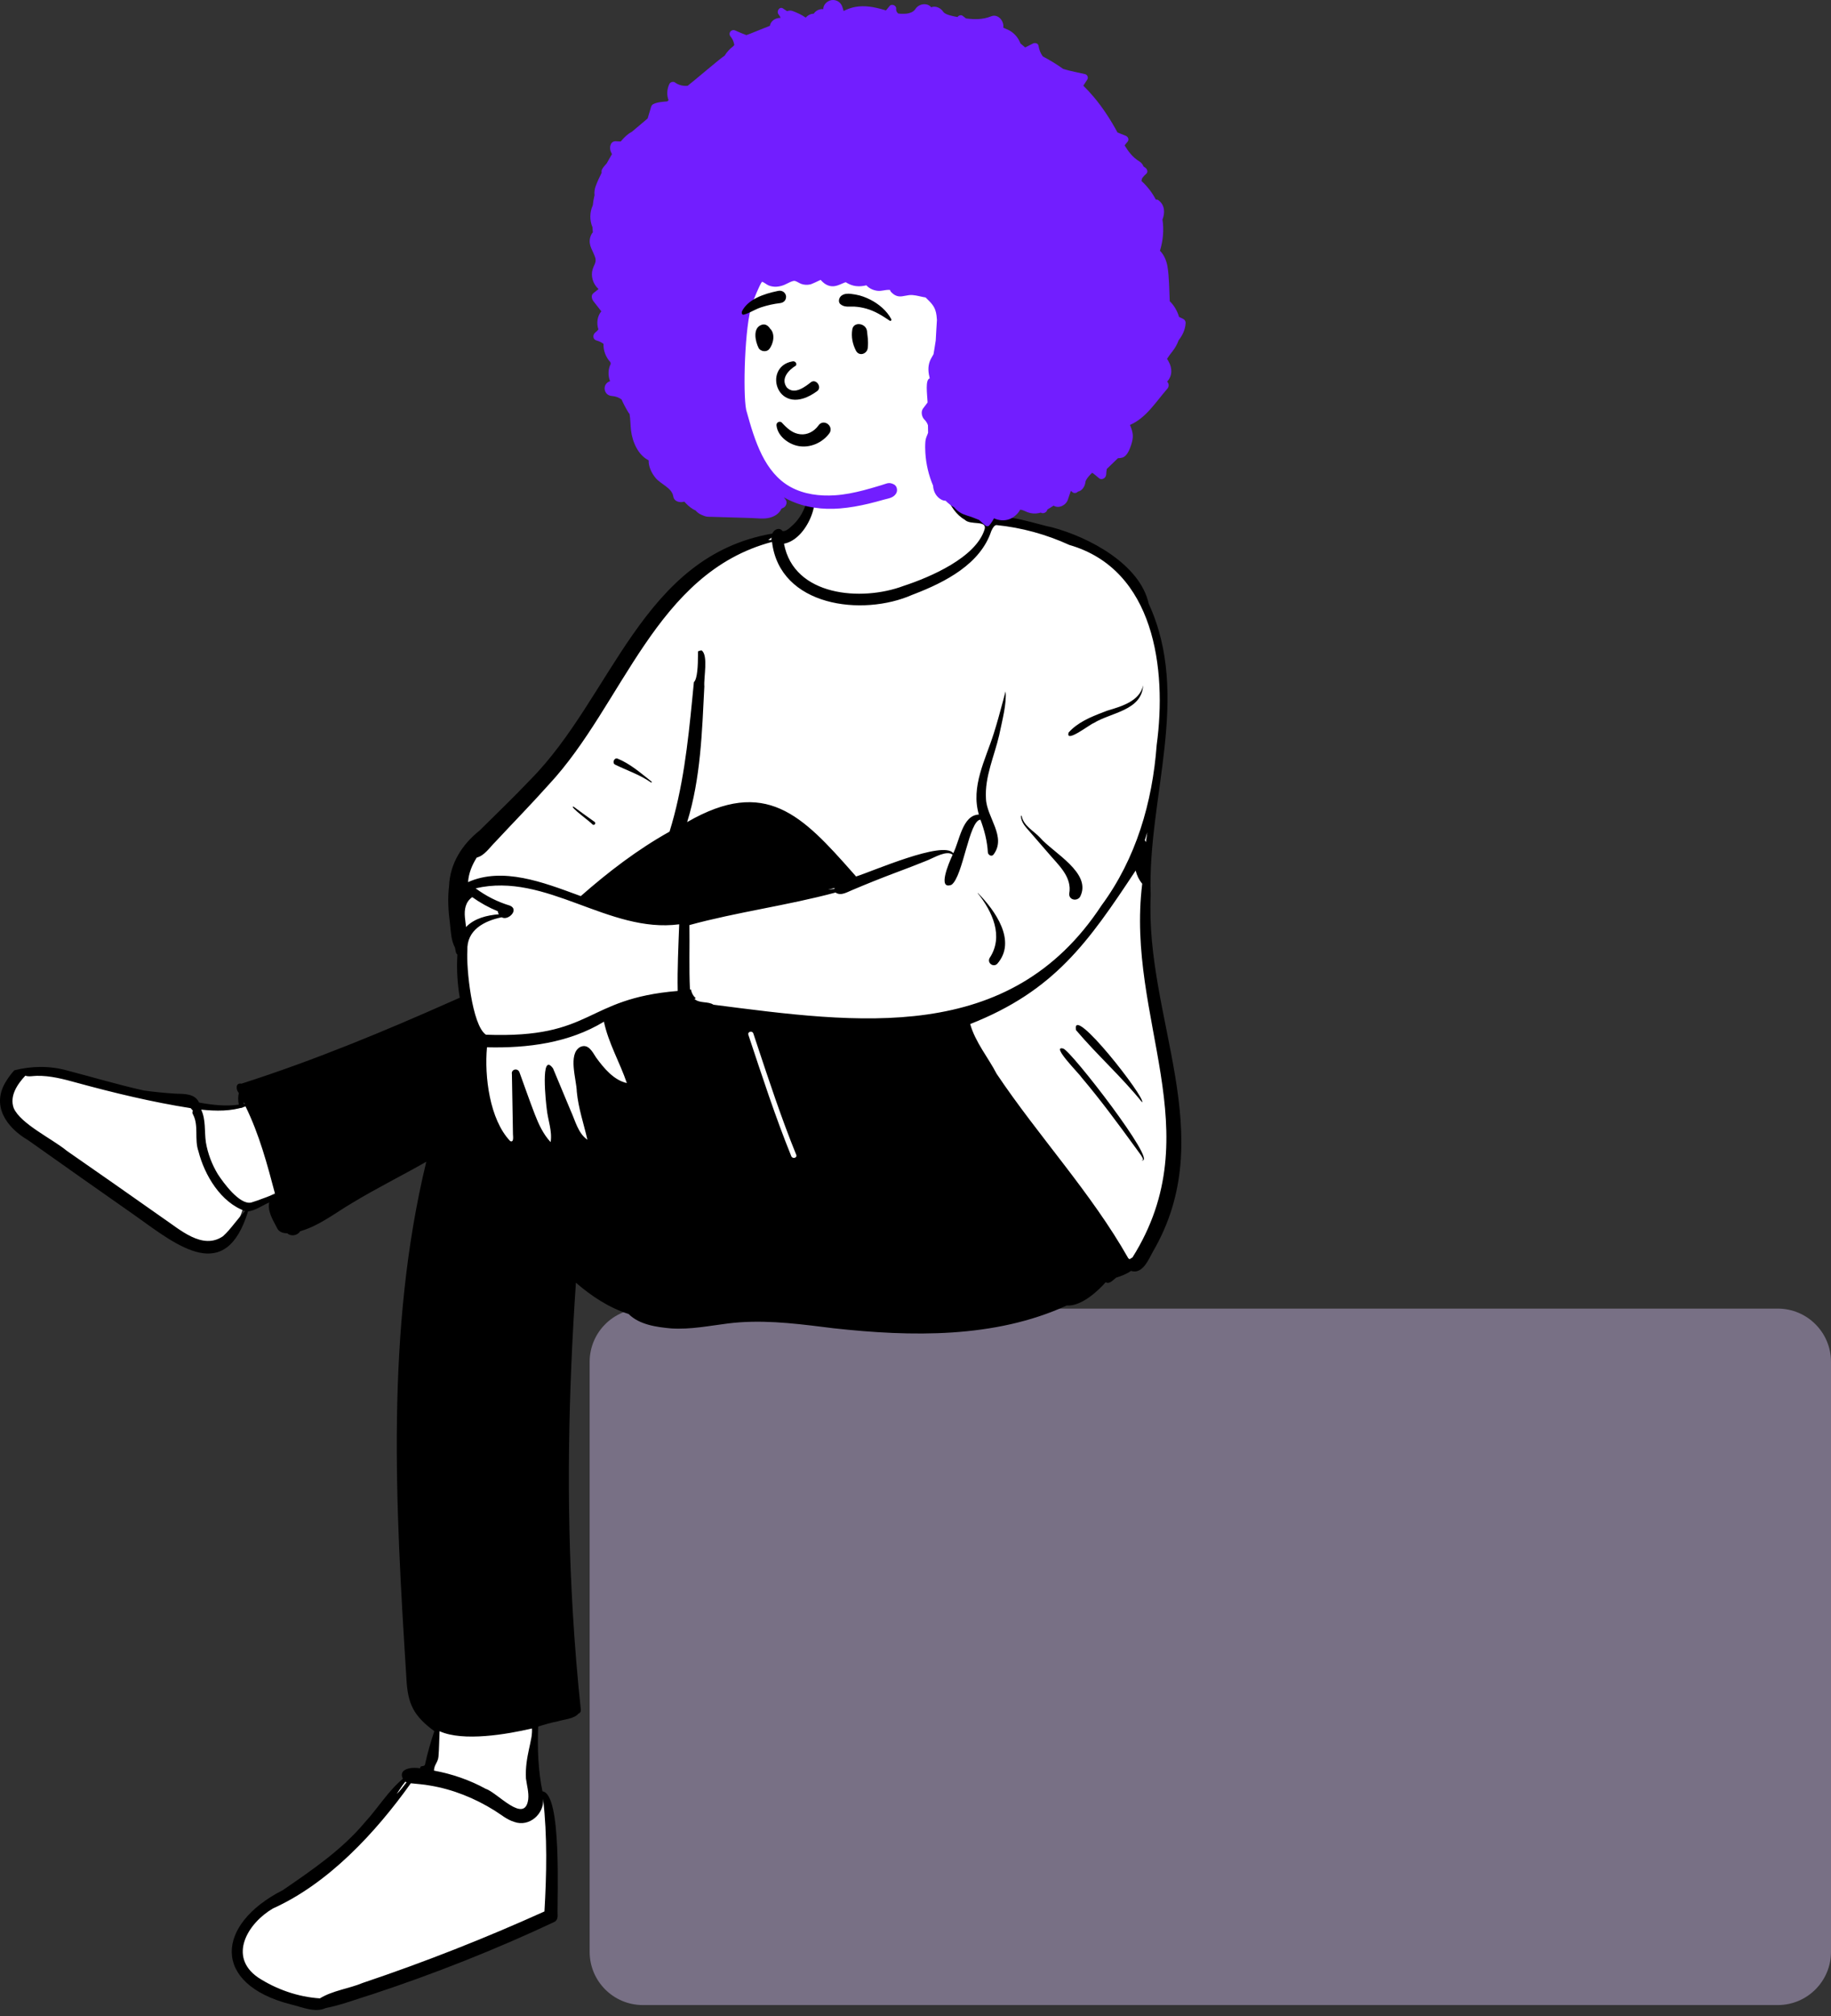 <svg width="488" height="537" viewBox="0 0 488 537" fill="none" xmlns="http://www.w3.org/2000/svg">
<rect x="0" y="0" width="488" height="537" fill="#333333" stroke="none"/>
<g clip-path="url(#clip0_6602_30)">
<path opacity="0.4" d="M473.821 348.571H171.332C163.501 348.571 157.153 354.92 157.153 362.751V519.903C157.153 527.734 163.501 534.082 171.332 534.082H473.821C481.652 534.082 488 527.734 488 519.903V362.751C488 354.92 481.652 348.571 473.821 348.571Z" fill="#DFCCFF"/>
<path fill-rule="evenodd" clip-rule="evenodd" d="M4.001 285.929C5.692 285.444 7.805 285.319 9.656 285.231C16.196 284.847 22.865 287.96 29.278 289.363C32.086 290.056 35.058 290.872 38.062 291.48C40.729 291.84 43.486 292.112 46.258 292.285C48.499 292.352 51.106 292.181 51.871 294.532C56.375 295.404 60.361 295.767 64.655 295.026C64.252 293.66 64.023 292.232 64.439 290.76C64.229 290.412 63.944 289.94 63.791 289.624H64.307C71.843 286.612 79.991 284.555 87.566 281.434C97.453 277.876 112.015 271.003 123.438 266.308C122.664 262.074 122.377 257.771 122.705 253.589L122.247 253.219C122.096 252.396 121.862 251.413 121.436 250.668C120.898 249.24 120.885 247.292 120.671 245.678C120.225 242.522 119.926 237.769 120.739 234.023C121.094 228.94 124.525 225.022 128.225 221.88C132.767 217.395 137.315 213.02 141.749 208.361C166.291 183.382 168.232 151.919 206.651 142.357L206.67 142.209C206.972 141.871 207.096 141.604 207.441 142.137C208.71 141.651 210.291 141.692 211.354 140.871C213.239 139.154 214.578 137.172 215.453 134.818C216.127 130.37 215.65 123.515 219.553 120.669C223.888 118.076 246.921 116.23 248.907 121.898C250.14 123.054 250.7 124.523 251.085 126.32C252.368 128.743 253.179 131.431 254.471 133.892C257.22 139.412 259 138.188 263.853 139.45C264.38 138.278 265.979 138.514 267.144 138.684C281.256 140.664 298.461 146.068 304.503 159.31L303.989 159.245C314.417 178.808 307.654 203.687 305.789 224.42C304.28 242.848 306.006 261.365 310.106 278.553C315.139 296.789 315.428 317.187 305.442 333.694C304.427 335.583 303.191 338.254 301.005 337.067C299.807 337.972 298.46 338.597 296.601 339.141C296.088 339.512 295.558 340.136 295.021 340.402C294.997 340.438 294.132 339.941 294.087 339.928C292.454 342.255 202.814 350.028 193.511 351.235C185.316 352.221 174.487 354.74 167.808 348.838C162.289 347.263 156.513 343.164 152.102 339.095C149.426 377.851 147.946 457.223 145.558 457.776C144.513 458.129 143.102 458.553 141.919 458.891C141.912 461.676 141.704 464.839 141.923 467.577C142.29 470.668 143.219 474.318 143.64 477.569C145.446 477.448 145.978 479.257 146.188 480.486C147.747 490.64 147.701 498.826 147.59 509.986C129.25 520.772 107.756 526.703 87.12 533.673C85.143 535.156 80.86 533.552 78.578 533.151C70.654 531.594 61.651 526.987 63.651 518.538C65.115 512.178 71.264 508.518 76.44 504.776C82.102 500.68 88.072 496.588 93.279 491.71C97.457 487.78 100.577 484.733 104.061 480.298C105.607 478.235 107.255 474.848 109.333 473.327C107.137 470.726 111.575 473.164 113.255 473.314C114.243 468.67 115.467 464.211 116.934 459.755L115.508 459.819C110.825 455.453 108.199 434.49 107.873 428.27C105.526 387.728 105.581 341.001 114.998 306.857C107.845 311.255 100.001 314.929 92.888 319.278C88.402 321.903 83.851 325.546 78.823 326.817C78.495 327.756 77.296 328.121 76.642 327.202C75.742 327.313 74.582 326.94 74.484 326.531C73.563 324.651 72.229 322.626 72.39 320.584C72.39 320.584 73.625 317.723 73.625 317.723C70.858 318.847 67.85 321.209 64.896 321.427C58.931 341.315 47.177 330.174 35.867 322.433C29.041 317.671 21.575 312.412 14.391 307.335C8.297 302.495 -3.602 297.901 2.231 288.313" fill="white"/>
<path fill-rule="evenodd" clip-rule="evenodd" d="M260.388 138.235C254.626 136.837 253.642 123.046 250.162 125.01C248.152 126.756 251.442 130.05 252.023 132.021L252.278 132.522C253.459 134.818 254.794 137.106 257.119 138.43C258.615 140.002 263.084 138.458 262.427 140.962C260.132 148.507 247.954 153.732 240.777 156.081C229.62 160.265 211.572 158.849 208.951 144.823C215.071 143.704 219.594 132.678 215.824 128.088C215.695 132.547 214.474 137.148 210.97 140.169L210.776 140.347C210.159 140.909 209.36 141.58 208.565 141.455C207.789 140.375 206.281 140.989 205.838 142.129C170.996 148.143 163.234 185.668 141.293 207.754C136.911 212.363 132.328 216.775 127.806 221.242C123.188 224.902 119.918 230.004 119.69 235.995C119.278 239.327 119.482 242.661 119.924 245.999L119.955 246.301C120.159 248.368 120.281 250.59 121.266 252.426C121.436 253.049 121.368 253.834 121.907 254.274C121.672 258.081 121.895 261.957 122.54 265.753L120.86 266.502C102.361 274.73 83.65 282.483 64.362 288.65C62.714 288.351 62.848 290.265 63.646 291.135C63.436 292.158 63.413 293.223 63.66 294.236C60.128 294.741 56.541 294.321 53.054 293.678C51.951 291.252 49.021 291.382 46.755 291.314C43.94 291.137 41.13 290.863 38.336 290.473C31.451 288.937 24.689 286.916 17.87 285.14C13.307 283.858 8.386 283.919 3.808 285.1C3.03 285.969 2.312 286.899 1.706 287.886C-2.479 294.364 1.645 300.302 7.486 303.705C16.857 310.337 26.231 316.963 35.644 323.535L36.328 324.021C47.527 332.026 60.126 342.158 66.108 322.676C68.118 322.44 69.879 321.093 71.752 320.298C71.249 322.637 72.753 324.997 73.79 327.001C74.237 328.143 75.458 328.52 76.585 328.509C77.55 329.454 79.362 329.082 79.993 327.961C85.113 326.498 89.343 323.081 93.874 320.426C100.318 316.518 107.077 313.187 113.613 309.444C102.755 354.335 105.411 401.095 108.3 446.789L108.321 447.203C108.679 453.874 110.211 457.03 115.752 461.119C114.787 464.06 113.923 467.011 113.265 470.036C113.032 470.738 111.962 470.078 111.953 471.042C109.985 470.581 105.984 471.074 107.38 473.792C103.427 477.104 100.751 481.592 97.286 485.369C91.184 492.671 83.208 498.107 75.387 503.464C57.408 512.612 56.377 528.464 77.413 533.879L77.624 533.929C80.52 534.625 84.009 536.216 86.817 534.876C91.018 534.069 95.187 532.434 99.297 531.189C115.846 525.72 132.032 519.317 147.714 511.958C148.283 511.692 148.605 511.08 148.62 510.469C148.445 505.42 149.818 477.752 144.574 477.156C143.403 471.504 143.22 465.669 143.433 459.899C145.133 459.365 146.854 458.85 148.615 458.517C150.325 457.978 153 457.857 154.145 456.474C154.557 456.326 154.859 455.957 154.798 455.377C153.871 446.708 153.168 438.015 152.657 429.31C150.902 400.119 151.497 370.836 153.495 341.677C157.613 345.232 162.307 348.346 167.531 350.002C170.414 352.887 175.037 353.506 178.973 353.856C184.035 354.167 189.007 353.158 194.003 352.53C202.485 351.464 210.908 352.408 219.328 353.454L222.207 353.812C242.822 356.07 265.102 356.537 284.316 347.738C287.934 348.06 292.425 344.156 294.682 341.547C295.678 342.161 296.658 340.961 297.452 340.329C298.762 339.932 300.249 339.361 301.439 338.527C304.455 339.513 306.084 335.601 307.23 333.474C325.42 302.37 305.162 271.407 306.685 238.423C305.763 212.562 317.576 185.621 306.159 160.819C303.849 150.324 290.341 143.07 280.173 140.402C276.897 139.862 264.492 135.384 263.127 139.15C262.48 138.303 261.377 138.239 260.388 138.235ZM109.493 475.005C111.198 475.187 112.86 475.292 114.545 475.6C120.696 476.608 126.562 478.986 131.847 482.289C133.558 483.355 135.086 484.697 137.05 485.292C141.086 486.755 145.054 483.121 144.758 479.192C145.884 489.065 145.69 499.224 145.106 509.146C129.319 516.278 113.177 522.636 96.742 528.161C93.041 529.709 88.659 530.205 85.26 532.299C79.464 531.934 73.63 529.902 68.762 526.726C60.687 521.131 66.047 512.257 72.741 508.353C87.477 501.714 100.02 488.277 109.493 475.005ZM141.779 460.404C142.086 463.331 139.86 467.889 140.174 473.723C140.415 475.544 140.985 477.452 140.786 479.281C139.88 486.063 132.524 477.444 129.485 476.5C125.17 474.129 120.48 472.516 115.662 471.634C115.691 470.069 116.728 469.445 116.865 467.9C117.06 465.622 117.05 463.435 117.153 461.135C123.421 463.982 135.13 461.968 141.779 460.404ZM108.007 474.562C108.116 474.635 108.231 474.696 108.35 474.752C107.479 475.805 106.724 476.975 105.691 477.88L106.131 477.198C106.719 476.288 107.321 475.382 108.007 474.562ZM302.676 231.887C302.991 233.168 303.567 234.374 304.428 235.399C299.979 271.423 322.872 301.453 301.824 334.946C301.558 335.07 301.315 335.224 301.082 335.417C300.958 335.334 300.834 335.248 300.712 335.16C290.847 317.729 276.804 302.694 265.614 286.013C263.467 281.826 259.931 277.612 258.577 272.774C281.063 263.909 290.046 250.973 302.676 231.887ZM6.749 286.528C7.703 286.868 8.764 286.587 9.781 286.568C13.393 286.491 16.924 287.433 20.379 288.384C30.428 291.128 40.529 293.557 50.825 295.183C51.033 295.398 51.232 295.617 51.413 295.849C51.234 296.15 51.207 296.528 51.466 296.903C53.019 299.865 51.763 303.491 52.892 306.663C54.526 313.082 58.875 320.323 65.365 322.601C63.2 324.661 61.649 327.311 59.42 329.298C53.94 333.049 47.906 327.46 43.433 324.462C34.916 318.455 26.377 312.49 17.815 306.548C13.979 303.374 5.493 299.373 3.658 295.167C2.482 291.942 4.622 288.801 6.749 286.528ZM65.442 294.713C69.108 302.178 71.224 310.115 73.341 318.13C71.139 318.735 69.111 319.681 66.947 320.318C63.898 321.004 59.594 315.122 58.066 312.786C56.49 310.175 55.387 307.305 54.875 304.299C54.443 301.355 54.904 298.298 53.621 295.571C57.592 295.976 61.621 296.061 65.442 294.713ZM283.379 279.31C279.937 278.347 287.768 286.123 288.219 286.953C293.31 292.956 297.977 299.296 302.606 305.656L304.01 307.587C304.145 307.783 305.073 309.153 304.402 308.98C304.339 308.963 304.311 309.043 304.361 309.078C308.642 309.834 285.443 279.838 283.379 279.31ZM199.455 275.64C199.177 274.802 200.498 274.444 200.777 275.277L201.654 277.915C204.966 287.886 208.258 297.87 212.215 307.607C212.547 308.424 211.222 308.78 210.894 307.972C206.588 297.375 203.071 286.487 199.455 275.64ZM160.961 272.148C162.167 277.868 165.218 283.026 167.067 288.493C163.595 287.729 160.919 284.498 158.894 281.718L158.834 281.626C157.879 280.158 156.769 277.865 154.6 278.901C151.307 280.81 153.666 287.583 153.727 290.794C154.145 295.194 155.577 299.309 156.555 303.584C154.045 301.871 153.323 298.495 152.1 295.863L147.393 284.586C143.932 279.851 145.539 294.03 145.717 295.369C145.999 298.307 147.239 301.265 146.752 304.225C144.801 302.128 143.571 299.493 142.539 296.819C141.105 293.099 139.797 289.333 138.434 285.589C137.962 284.389 136.174 284.81 136.434 286.131C136.522 290.38 136.592 294.629 136.66 298.877L136.711 302.064C136.72 302.668 137.019 304.433 135.974 303.945C130.486 298.193 129.079 286.691 129.793 278.965C140.581 279.225 151.588 277.828 160.961 272.148ZM64.959 293.607C65.003 293.746 65.054 293.887 65.105 294.028C65.074 294.034 65.041 294.041 65.01 294.049C64.99 293.9 64.972 293.754 64.959 293.607ZM304.391 293.607C305.588 292.724 285.475 266.937 286.777 274.381C292.389 281.01 298.932 286.82 304.391 293.607ZM126.762 236.623C145.572 232.211 162.137 248.694 181.027 246.205C180.807 252.108 180.503 258.052 180.623 263.958C155.537 266.024 158.392 276.685 129.514 275.612C125.782 273.117 124.25 257.82 124.565 253.202C124.324 247.743 129.028 245.293 133.716 244.334C135.409 245.355 138.448 242.309 135.932 241.237C132.623 240.244 129.526 238.68 126.762 236.623ZM265.531 139.861C272.222 140.519 278.851 142.341 285.001 145.156C307.737 151.709 311.016 178.285 308.281 198.425C307.148 213.739 302.775 228.718 293.579 241.172C269.097 278.454 228.548 272.551 190.14 267.62C188.756 266.657 186.41 267.341 185.076 266.07C185.216 266.023 185.341 265.956 185.448 265.874C184.808 265.374 184.312 264.498 184.164 263.566L183.886 263.594C183.616 257.812 183.832 252.144 183.744 246.407C196.365 242.951 209.9 241.184 222.69 237.741C224.144 238.754 225.82 237.589 227.24 237.039C230.922 235.475 234.636 233.989 238.378 232.575L239.314 232.223C241.753 231.311 244.19 230.374 246.607 229.399L247.512 229.03C248.895 228.466 252.391 226.373 253.901 227.68L253.779 227.942C252.883 229.893 249.799 237.11 253.591 235.683C256.669 233.524 258.265 218.469 261.315 218.337C262.363 221.14 263.115 224.049 263.286 227.044C263.349 227.719 264.236 228.287 264.769 227.657C268.386 222.9 262.922 217.72 262.777 212.699C262.432 206.862 265.018 201.4 266.307 195.813L266.387 195.428C267.142 191.803 268.317 187.407 268.005 184.157L267.255 186.978C266.502 189.802 265.731 192.626 264.847 195.411C262.65 202.365 258.686 209.529 260.89 216.97C256.471 217.116 255.723 224.082 254.062 227.264C251.377 223.783 232.477 232.128 228.164 233.467L227.332 232.524C213.826 217.23 204.075 206.879 183.139 218.977C186.756 207.327 187.105 194.952 187.723 182.855C187.511 180.553 188.843 174.482 186.964 173.225C186.638 173.273 186.321 173.371 186.023 173.502V174.695C186.013 177.005 185.906 180.835 184.935 181.705L184.49 186.279C183.325 198.173 182.003 210.057 178.446 221.52C169.909 226.287 162.119 232.255 154.789 238.693L153.955 238.389C144.899 235.078 134.005 230.835 124.746 234.967C124.901 232.634 125.802 230.401 127.061 228.428C129.158 227.909 130.53 225.699 132.032 224.23C136.79 219.124 141.676 214.135 146.324 208.928C166.163 187.614 174.604 152.616 205.758 144.349C207.817 161.572 229.881 164.32 243.176 158.425L243.681 158.233C251.945 155.047 261.286 150.239 264.188 141.48L264.309 141.226C264.607 140.608 264.963 139.978 265.531 139.861ZM260.627 237.869C260.603 237.843 260.555 237.878 260.577 237.908C264.45 242.763 267.602 249.383 263.753 255.183C263.041 256.487 264.704 257.742 265.769 256.747C271.112 250.687 265.184 242.473 260.627 237.869ZM125.86 238.966C127.991 240.485 130.274 241.747 132.693 242.742C132.686 243.019 132.822 243.317 132.945 243.536C129.76 243.788 126.443 244.61 124.207 246.929C124.099 246.081 123.992 245.23 123.911 244.379C123.705 242.191 124.081 240.232 125.86 238.966ZM272.331 217.506L272.306 217.389C272.29 217.257 272.088 217.247 272.094 217.389C272.167 219.125 273.431 220.36 274.503 221.595C276.092 223.428 277.681 225.261 279.271 227.094C281.928 230.288 285.844 233.498 284.964 238.124C284.947 239.768 287.009 240.12 287.846 238.911C291.173 232.574 280.699 227.182 277.169 223.094C275.511 221.324 272.898 220.022 272.331 217.506ZM222.461 236.532C222.411 236.611 222.376 236.697 222.357 236.784C221.799 236.843 221.244 236.907 220.688 236.975L222.461 236.532ZM305.773 221.712C305.674 222.373 305.58 223.037 305.492 223.701L305.403 224.365L305.39 224.307C305.344 224.135 305.259 223.985 305.147 223.866L305.108 223.827C305.339 223.125 305.56 222.42 305.773 221.712ZM152.856 214.857C151.522 214.714 157.57 219.058 157.904 219.594C158.391 220.018 158.962 219.266 158.44 218.899C156.562 217.575 154.71 216.216 152.856 214.857ZM164.623 202.083C163.694 201.702 163.063 203.247 163.944 203.677C167.152 205.245 170.545 206.353 173.501 208.416C173.631 208.506 173.794 208.296 173.67 208.199L173.316 207.919C170.592 205.759 167.872 203.411 164.623 202.083ZM304.664 182.556C303.768 186.773 298.916 188.158 295.151 189.281L293.975 189.729C290.65 190.999 287.205 192.429 284.812 195.115C283.875 198.145 290.566 192.868 291.499 192.6C296.068 189.771 304.323 189.291 304.664 182.556ZM205.621 143.179C205.596 143.394 205.583 143.613 205.577 143.831C205.296 143.831 205.017 143.834 204.734 143.843C205.063 143.65 205.363 143.432 205.621 143.179Z" fill="black"/>
<path fill-rule="evenodd" clip-rule="evenodd" d="M195.007 85.435C196.495 67.334 201.023 51.303 222.296 50.619C231.897 50.705 241.697 52.742 250.526 56.51C271.985 67.254 278.793 106.512 259.888 122.315C260 122.379 260.027 122.564 259.895 122.652C255.988 125.277 251.647 127.435 247.299 129.249C235.717 134.14 222.081 136.263 210.269 130.959C192.242 123.3 191.972 101.986 195.007 85.435Z" fill="white"/>
<path fill-rule="evenodd" clip-rule="evenodd" d="M159.525 76.998C158.784 76.332 158.233 75.458 157.952 74.478C157.697 73.585 157.68 72.609 157.95 71.718C158.241 70.762 158.867 70 158.726 69.005C158.711 68.908 158.691 68.806 158.661 68.704C158.119 66.831 156.787 65.479 157.264 63.402C157.398 62.816 157.651 62.288 158.004 61.873C157.965 61.423 157.931 60.969 157.903 60.514C157.121 58.687 157.149 56.515 157.983 54.715C158.085 53.793 158.238 52.88 158.455 51.983C158.355 51.189 158.494 50.315 158.75 49.621C159.199 48.399 159.753 47.195 160.356 46.011C160.285 45.687 160.317 45.344 160.496 45.04C160.821 44.487 161.251 44.001 161.691 43.526C162.002 42.971 162.315 42.421 162.626 41.878C162.769 41.629 162.928 41.352 163.103 41.059C162.626 40.175 162.372 39.314 162.876 38.274C163.065 37.884 163.586 37.596 164.015 37.622C164.484 37.65 164.958 37.67 165.434 37.688C166.323 36.616 167.331 35.653 168.412 35.099C169.505 34.173 170.614 33.264 171.693 32.336C171.999 32.073 172.307 31.809 172.613 31.545C172.614 31.538 172.616 31.53 172.618 31.523C172.844 30.703 173.097 29.894 173.351 29.081C173.509 28.577 173.557 28.049 174.048 27.774C175.075 27.201 176.655 27.11 177.833 27.013C177.95 26.909 178.067 26.807 178.184 26.703C177.649 25.28 177.744 23.768 178.418 22.342C178.647 21.858 179.445 21.639 179.882 21.959C180.892 22.699 182.09 22.961 183.274 22.853C185.016 21.516 192.042 15.471 193.127 14.833C193.14 14.81 193.151 14.787 193.165 14.764C193.776 13.791 194.517 13.01 195.35 12.383C195.469 12.259 195.589 12.135 195.707 12.011C195.603 11.269 195.328 10.553 194.883 9.954C194.836 9.884 194.782 9.817 194.727 9.753C193.952 8.831 194.899 7.646 195.982 8.128C196.06 8.163 196.138 8.197 196.216 8.234C197.049 8.605 197.97 9.008 198.929 9.348C199.281 9.216 199.639 9.097 199.965 8.966L203.461 7.563C204.036 7.332 204.644 7.136 205.201 6.865C205.395 5.576 206.689 4.73 208.032 4.775C207.955 4.527 207.84 4.287 207.676 4.059C207.628 3.992 207.576 3.927 207.522 3.864C206.832 3.062 207.754 1.573 208.742 2.287C208.811 2.337 208.883 2.387 208.951 2.437C209.227 2.629 209.508 2.809 209.792 2.984C210.246 2.786 210.758 2.741 211.295 2.95C212.481 3.414 213.575 3.886 214.62 4.613C214.662 4.643 214.706 4.668 214.75 4.696C215.267 4.07 216.091 3.652 216.833 3.656C216.848 3.656 216.86 3.656 216.873 3.656C217.427 2.812 218.443 2.322 219.425 2.441C219.359 1.231 220.572 0.151 221.676 0.02C222.968 -0.133 224.13 0.615 224.518 1.872C224.625 2.222 224.733 2.572 224.842 2.923C225.844 2.417 226.901 2.03 228.006 1.837C230.521 1.397 232.982 1.866 235.406 2.563C235.648 2.633 235.889 2.705 236.132 2.776C236.478 2.376 236.802 1.966 237.112 1.584C237.647 0.924 238.932 1.452 238.845 2.3C238.784 2.885 239.023 3.306 239.406 3.606C239.827 3.667 240.234 3.686 240.847 3.673C241.658 3.657 242.027 3.631 242.875 3.301C243.27 3.148 243.762 2.744 243.993 2.381C244.876 0.991 247.117 0.617 248.185 1.942C249.309 1.451 250.728 2.128 251.352 3.084C251.679 3.583 252.36 3.862 253.218 4.103C253.86 4.283 254.519 4.419 255.18 4.538C255.474 4.139 256.095 3.871 256.55 4.206C256.858 4.433 257.158 4.667 257.454 4.906C259.729 5.219 261.995 5.231 264.165 4.344C266.004 3.593 267.691 5.643 267.387 7.365C267.92 7.641 268.498 7.825 269.024 8.115C270.17 8.748 271.113 9.749 271.686 10.924C271.79 11.135 271.882 11.348 271.971 11.563C272.4 11.912 272.824 12.269 273.237 12.647C273.926 12.294 274.613 11.942 275.302 11.589C275.818 11.325 276.687 11.509 276.788 12.193C276.955 13.317 277.36 14.25 277.938 15.031C279.819 16.017 281.628 17.125 283.358 18.356C285.349 18.979 287.466 19.342 289.206 19.751C289.801 19.892 290.126 20.668 289.79 21.185C289.435 21.732 289.079 22.28 288.727 22.827C289.716 23.792 290.646 24.8 291.523 25.843C293.965 28.741 296.008 31.919 297.836 35.285C298.559 35.577 299.283 35.867 300.007 36.159C300.704 36.44 301.018 37.249 300.453 37.844C300.184 38.127 299.944 38.426 299.738 38.74C300.763 40.433 301.969 41.978 303.657 42.99C304.171 43.297 304.556 43.78 304.761 44.327C304.937 44.444 305.11 44.569 305.281 44.697C305.759 45.056 306.046 45.839 305.487 46.304C305.096 46.633 304.727 47.023 304.415 47.453C304.348 47.697 304.278 47.944 304.209 48.188C305.777 49.629 307.082 51.304 308.062 53.181C308.293 53.145 308.531 53.168 308.724 53.311C310.474 54.602 310.526 56.66 309.822 58.498C310.246 61.27 309.973 64.11 309.154 66.794C310.232 67.867 310.88 69.416 311.143 70.909C311.61 73.531 311.642 77.563 311.763 80.239C312.937 81.37 313.773 82.835 314.239 84.409C314.631 84.604 315.023 84.799 315.416 84.993C315.764 85.166 316.02 85.623 315.999 86.008C315.899 87.871 315.13 89.342 314.109 90.674C313.747 91.702 313.212 92.649 312.51 93.558C312.026 94.181 311.551 94.778 311.132 95.45C311.09 95.517 311.064 95.58 311.044 95.624C311.208 95.801 311.345 96.095 311.465 96.305C312.465 98.066 312.481 100.129 311.059 101.663C311.594 102.1 311.611 102.983 311.14 103.524C308.065 107.03 305.502 111.294 301.237 113.156C301.218 113.189 301.2 113.221 301.185 113.254C302.05 115.33 302.167 116.41 301.46 118.556C301.456 118.576 301.449 118.592 301.443 118.612C301.066 119.737 300.373 121.539 299.123 121.889C298.728 122 298.34 122.05 297.958 122.047C296.965 123.001 295.975 123.957 294.985 124.914C294.898 125.388 294.844 125.865 294.826 126.347C294.799 127.154 294.038 127.808 293.219 127.57C292.931 127.485 291.337 125.938 291.044 125.948C290.898 126.094 290.755 126.242 290.612 126.391C290.085 126.943 289.354 127.812 289.294 128.39C289.177 129.478 288.462 130.724 287.308 130.945C286.874 131.383 286.181 131.515 285.65 130.942C285.616 130.906 285.582 130.869 285.544 130.836C285.488 130.83 285.434 130.823 285.377 130.817C285.122 131.578 284.867 132.34 284.608 133.099C284.103 134.596 282.175 135.559 280.807 134.684C280.586 134.817 280.368 134.957 280.152 135.098C279.822 135.307 279.489 135.522 279.147 135.723C279.128 135.78 279.108 135.835 279.091 135.89C278.87 136.562 277.951 136.924 277.386 136.536C277.21 136.593 277.03 136.638 276.848 136.674C275.894 136.863 274.932 136.811 274.009 136.493C273.347 136.268 272.718 135.838 272.007 135.78C271.963 135.775 271.916 135.779 271.872 135.777C271.293 136.964 269.967 137.985 268.923 138.332C267.556 138.787 266.156 138.625 264.912 138.067C264.575 138.739 264.153 139.373 263.649 139.96C263.37 140.285 262.865 140.215 262.577 139.96C262.03 139.476 261.486 138.99 260.943 138.502C260.551 138.351 260.154 138.17 259.74 138.001C258.445 137.473 257.027 137.254 255.83 136.491C255.262 136.13 254.728 135.668 254.287 135.132C253.457 134.654 252.695 134.058 252.01 133.376C251.667 133.378 251.309 133.298 250.963 133.122C249.515 132.387 248.751 130.89 248.684 129.359C247.511 126.601 246.817 123.659 246.627 120.647C246.565 119.659 246.555 118.662 246.63 117.673C246.682 116.977 246.858 116.511 247.123 115.882C247.212 115.677 247.292 115.488 247.355 115.281C247.339 114.614 247.331 113.948 247.321 113.284C247.142 112.724 246.822 112.202 246.375 111.763C245.684 111.084 245.368 109.674 245.996 108.834C246.406 108.291 246.812 107.748 247.222 107.205C247.108 104.876 246.549 101.168 247.787 100.778C247.737 100.432 247.631 100.091 247.571 99.747C247.28 98.094 247.454 96.616 248.333 95.171C248.517 94.871 248.673 94.605 248.801 94.345C248.881 93.869 248.962 93.393 249.042 92.917C249.165 92.184 249.286 91.444 249.39 90.7C249.445 89.752 249.494 88.805 249.549 87.855C249.598 86.981 249.655 86.108 249.713 85.231C249.689 84.84 249.655 84.448 249.605 84.057C249.308 81.723 248.353 80.86 246.698 79.237C246.438 79.196 246.18 79.151 245.927 79.099C244.746 78.854 243.511 78.476 242.296 78.612C240.976 78.759 239.796 79.328 238.514 78.601C238.137 78.385 237.307 77.788 237.235 77.314C237.231 77.284 237.225 77.258 237.216 77.238C237.127 77.225 237.012 77.215 236.941 77.212C235.923 77.178 234.95 77.578 233.923 77.468C232.707 77.338 231.62 76.799 230.906 76.001C229.989 76.226 229.053 76.328 228.103 76.202C227.305 76.098 226.59 75.839 225.884 75.454C225.371 75.177 225.533 75.097 224.974 75.322C223.702 75.837 222.552 76.516 221.121 76.163C220.377 75.981 219.736 75.581 219.196 75.043C219.068 74.917 218.852 74.729 218.707 74.552C218.026 74.896 216.315 75.672 216.034 75.741C215.236 75.936 214.391 75.906 213.616 75.646C213.047 75.456 212.349 74.937 211.849 74.831C211.2 74.692 209.762 75.592 208.989 75.901C207.633 76.444 206.196 76.579 204.823 76.018C204.35 75.826 203.432 75.058 203.079 75.064C202.505 75.772 200.902 79.642 200.421 81.054C198.473 86.765 197.968 104.596 198.868 109.146C198.902 109.28 198.94 109.412 198.976 109.546C200.081 113.502 201.231 117.526 203.079 121.212C204.823 124.686 207.235 127.815 210.693 129.711C214.282 131.68 218.493 132.197 222.526 131.931C225.124 131.762 227.677 131.241 230.191 130.588C231.503 130.248 232.806 129.869 234.101 129.476C234.667 129.305 235.24 129.145 235.795 128.945C236.775 128.593 237.287 128.565 238.226 129.018C239.079 129.428 239.297 130.642 238.854 131.406C238.13 132.651 236.804 132.738 235.524 133.101C234.22 133.471 232.912 133.825 231.594 134.143C229.071 134.749 226.505 135.215 223.919 135.429C219.287 135.816 214.516 135.219 210.3 133.2C209.822 132.971 209.364 132.727 208.92 132.463C209.084 132.692 209.25 132.921 209.419 133.148C209.887 133.778 209.541 134.849 208.885 135.193C208.677 135.301 208.469 135.405 208.259 135.507C208.231 135.574 208.2 135.64 208.166 135.708C207.565 136.911 206.309 137.621 205.029 137.927C203.508 138.291 201.805 138.033 200.258 137.988C198.824 137.944 197.391 137.902 195.959 137.858C195.621 137.85 195.283 137.838 194.945 137.827C193.242 137.775 191.542 137.726 189.84 137.674C188.324 137.629 188.396 137.746 186.973 137.14C186.338 136.867 185.818 136.483 185.38 135.97C185.107 135.848 184.843 135.71 184.589 135.552C183.775 135.046 183.052 134.367 182.384 133.619C181.251 133.975 179.663 133.645 179.442 132.223C179.087 129.95 176.128 128.979 174.745 127.334C173.63 126.008 172.834 124.271 172.874 122.603C170.063 121.245 168.532 117.664 168.176 114.627C168.009 113.219 168.035 111.711 167.794 110.279C167.688 110.165 167.593 110.044 167.513 109.914C166.806 108.774 166.191 107.599 165.649 106.396C164.913 105.866 164.027 105.54 163.1 105.486C160.82 105.354 160.391 102.284 162.564 101.544C162.575 101.54 162.584 101.538 162.595 101.533C162.005 100.062 162.055 98.321 162.77 96.928C162.74 96.776 162.712 96.627 162.684 96.476C161.464 95.167 160.765 93.348 160.843 91.576C160.286 91.185 159.662 90.882 158.979 90.694C157.924 90.404 157.918 89.119 158.698 88.543C159.012 88.312 159.272 88.041 159.489 87.743C158.949 86.125 159.161 84.254 160.264 82.925C159.564 82.03 158.865 81.134 158.165 80.239C157.701 79.646 157.456 78.64 158.165 78.078C158.618 77.716 159.07 77.357 159.525 76.998Z" fill="#721EFF"/>
<path fill-rule="evenodd" clip-rule="evenodd" d="M217.305 118.312C218.761 117.719 220.061 116.729 221.011 115.465C221.341 115.026 221.427 114.562 221.357 114.137C221.279 113.66 220.997 113.227 220.611 112.937C220.224 112.646 219.741 112.503 219.273 112.576C218.866 112.639 218.462 112.862 218.142 113.322L218.075 113.415C217.51 114.178 216.774 114.804 215.935 115.207C215.126 115.596 214.223 115.777 213.288 115.672C211.506 115.471 210.278 114.509 208.973 113.202C208.811 113.037 208.649 112.867 208.487 112.694C208.384 112.538 208.241 112.437 208.083 112.384C207.907 112.326 207.708 112.329 207.526 112.392C207.35 112.454 207.194 112.569 207.088 112.724C206.989 112.871 206.932 113.052 206.95 113.26C207.069 114.614 207.778 115.823 208.786 116.771C209.904 117.825 211.387 118.554 212.782 118.81C214.319 119.092 215.886 118.89 217.305 118.312ZM212.057 97.424C210.421 98.417 207.928 100.732 209.688 103.194C211.76 105.364 214.742 102.876 216.211 101.75C217.575 100.878 219.106 103.121 217.842 104.14C207.222 111.991 202.911 97.684 211.23 96.257C212.145 96.099 212.486 97.117 212.057 97.424ZM231.088 88.291C230.907 86.05 227.491 85.542 227.15 87.759C226.846 89.744 227.205 91.569 228.1 93.356C228.956 95.064 231.108 94.268 231.269 92.712C231.488 90.627 231.201 89.684 231.088 88.291ZM205.078 87.299C204.602 86.676 203.914 86.251 203.091 86.491C200.516 87.242 201.275 90.892 202.179 92.669C202.67 93.634 204.258 93.878 204.975 93.029C206.145 91.644 206.705 88.877 205.219 87.512C205.179 87.442 205.134 87.371 205.078 87.299ZM228.136 78.488L227.729 78.417C226.472 78.2 224.908 77.991 224.017 79.001C223.545 79.537 223.382 80.532 224.017 81.045C225.133 81.947 226.367 81.597 227.705 81.674C228.807 81.737 229.866 81.919 230.928 82.222C233.257 82.886 235.155 84.1 237.144 85.433C237.406 85.608 237.671 85.274 237.547 85.03C236.399 82.784 234.174 80.939 231.944 79.815C230.754 79.214 229.452 78.716 228.136 78.488ZM207.425 77.482L207.114 77.545C203.726 78.252 199.325 79.665 197.722 82.987C197.66 83.457 197.725 83.558 197.777 83.624L197.795 83.646C197.839 83.702 197.873 83.779 198.076 83.843C198.133 83.83 198.191 83.816 198.249 83.8C198.983 83.608 199.565 83.343 200.128 83.068L200.739 82.767C201.447 82.421 202.162 82.086 202.919 81.839C204.536 81.313 206.2 80.942 207.888 80.744C208.253 80.701 208.606 80.578 208.884 80.366C209.148 80.166 209.35 79.888 209.442 79.519C209.56 79.041 209.526 78.679 209.269 78.248C209.077 77.924 208.8 77.7 208.482 77.571C208.16 77.439 207.791 77.409 207.425 77.482Z" fill="black"/>
</g>
<defs>
<clipPath id="clip0_6602_30">
<rect width="488" height="536.445" fill="white"/>
</clipPath>
</defs>
</svg>
